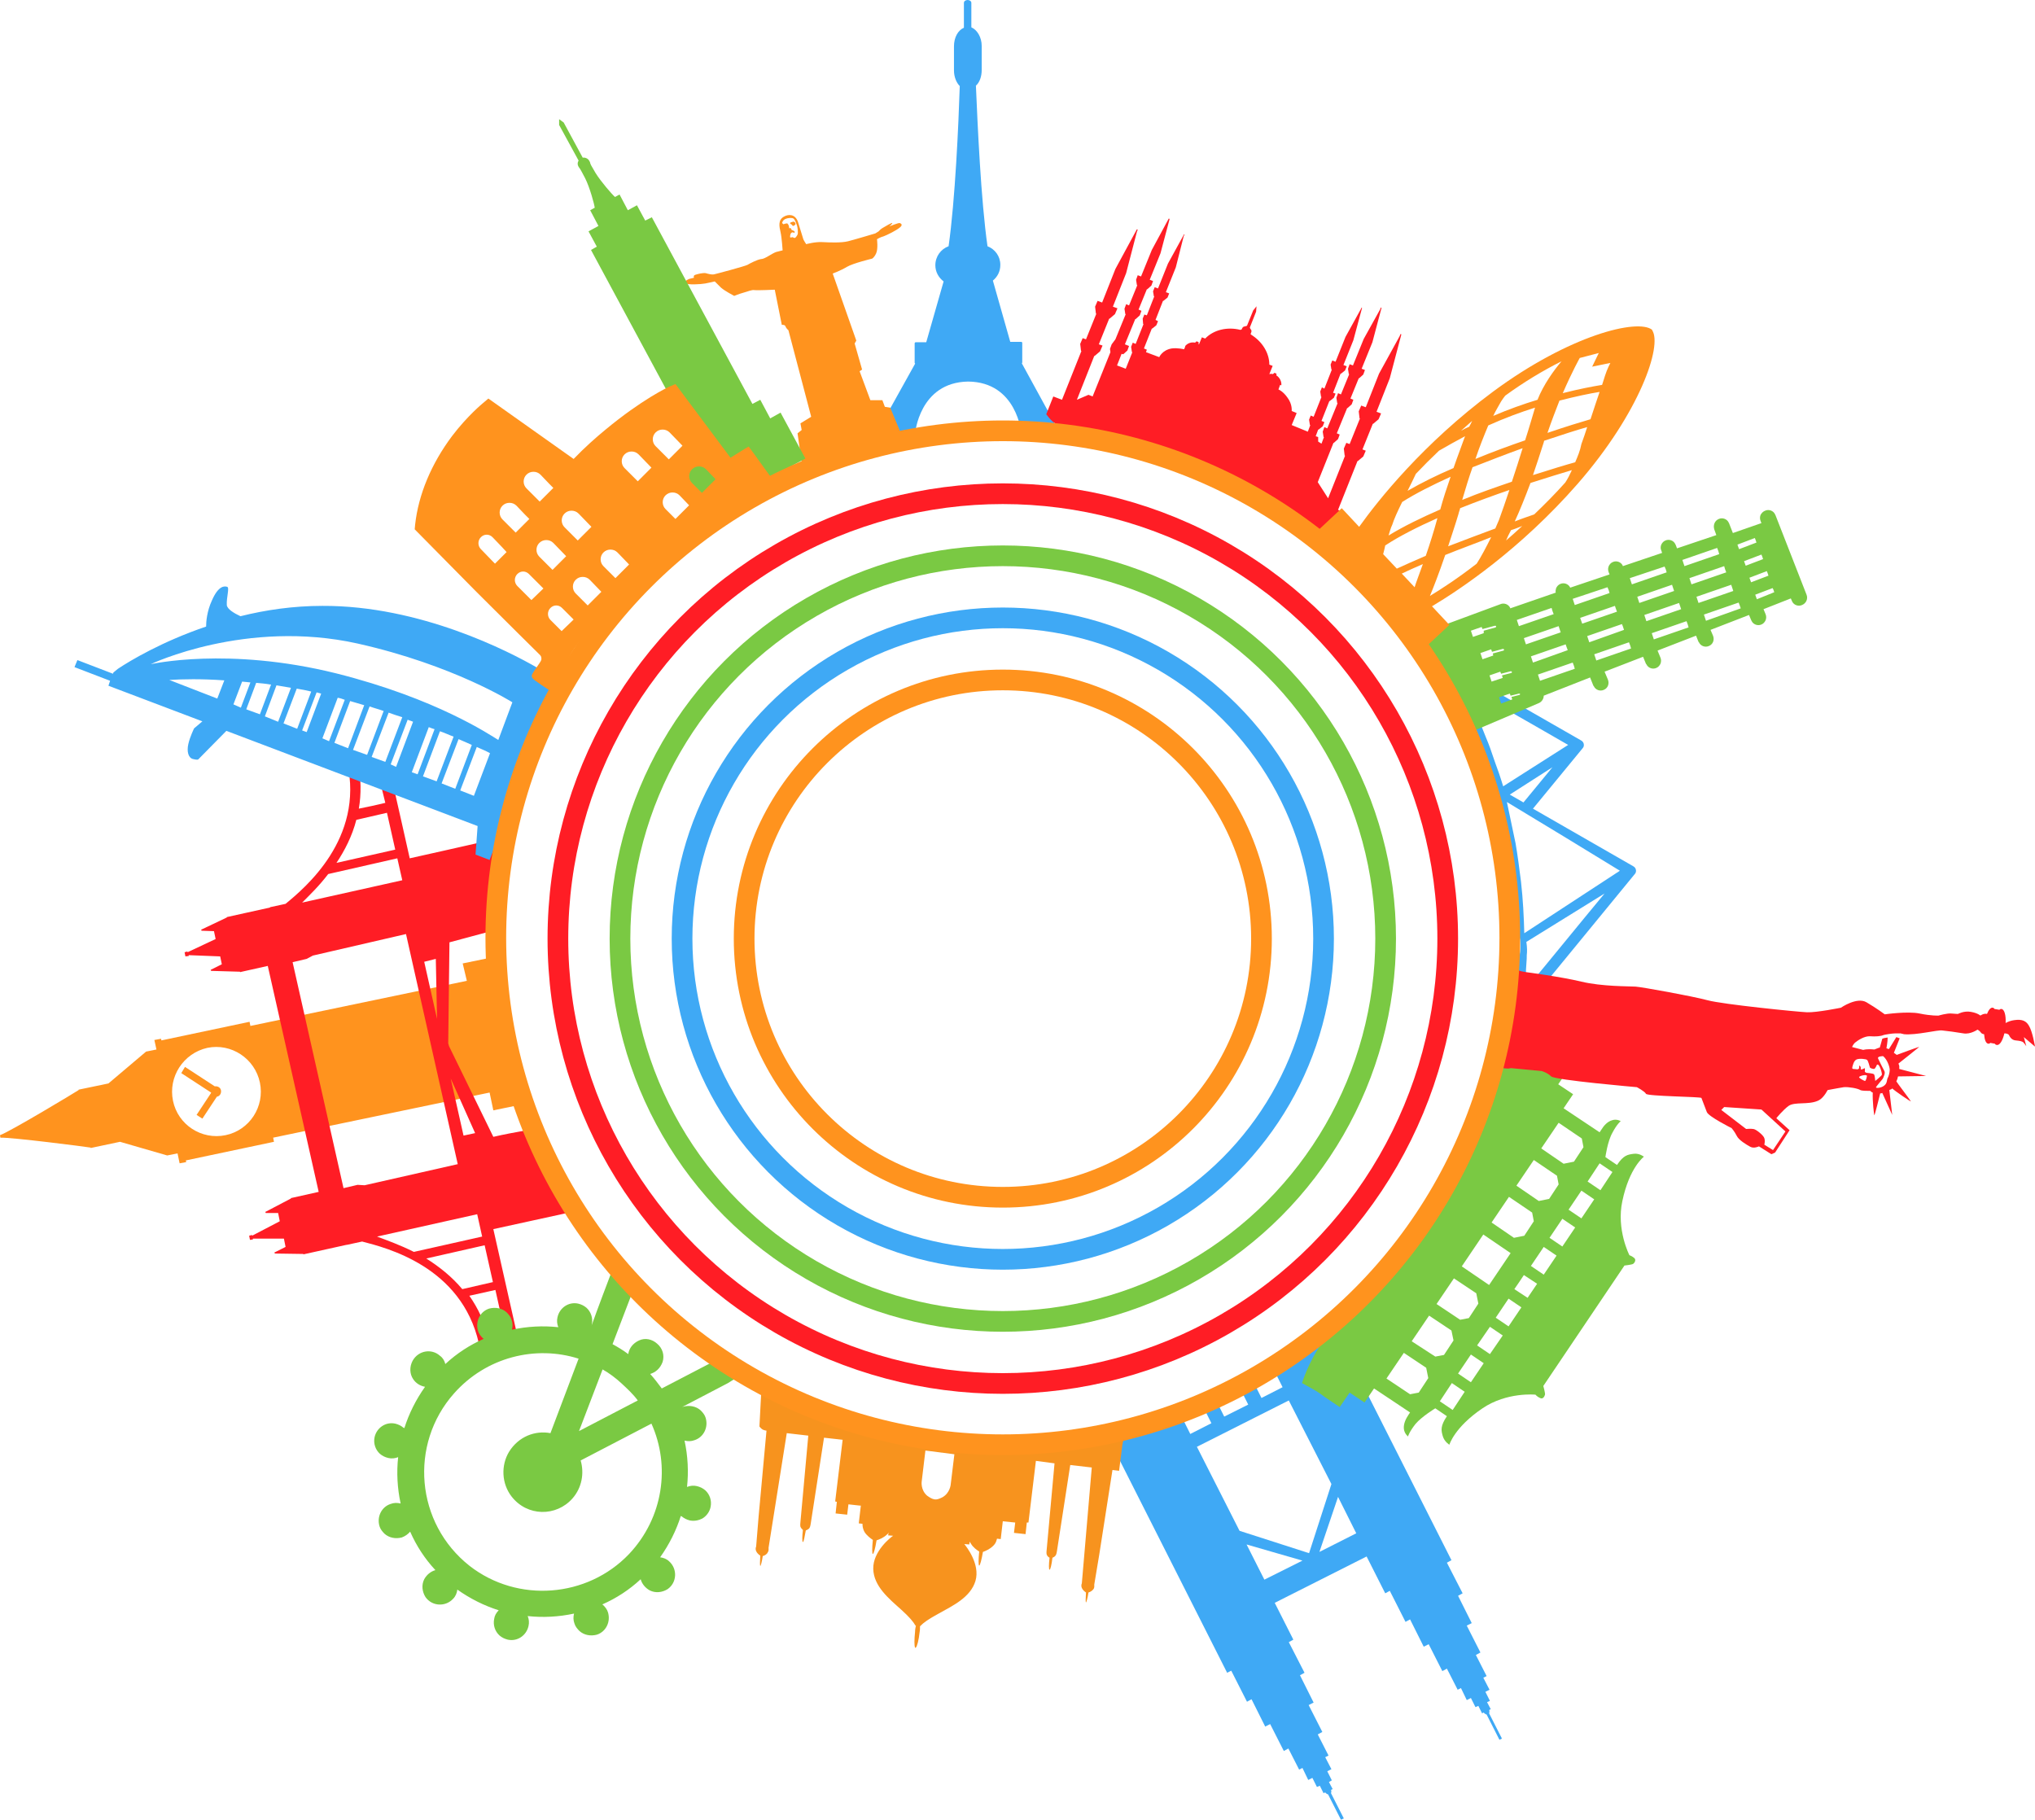 <?xml version="1.0" encoding="utf-8"?>
<!-- Generator: Adobe Illustrator 19.2.0, SVG Export Plug-In . SVG Version: 6.00 Build 0)  -->
<svg version="1.1" id="Layer_1" xmlns="http://www.w3.org/2000/svg" xmlns:xlink="http://www.w3.org/1999/xlink" x="0px" y="0px"
	 viewBox="0 0 491.7 439.7" style="enable-background:new 0 0 491.7 439.7;" xml:space="preserve">
<style type="text/css">
	.st0{fill:#3FA9F5;}
	.st1{fill:#FF931E;}
	.st2{fill:#FF1D25;}
	.st3{fill:#F7931E;}
	.st4{fill:#7AC943;}
	.st5{fill:none;stroke:#FF931E;stroke-width:5;stroke-miterlimit:10;}
	.st6{fill:none;stroke:#FF1D25;stroke-width:5;stroke-miterlimit:10;}
	.st7{fill:none;stroke:#7AC943;stroke-width:5;stroke-miterlimit:10;}
	.st8{fill:none;stroke:#3FA9F5;stroke-width:5;stroke-miterlimit:10;}
</style>
<g id="Layer_2">
	<g>
		<path class="st0" d="M246.9,87.8L246.9,87.8c0.1-0.1,0.1-0.2,0.1-0.3v-4.6c0-0.2-0.1-0.3-0.3-0.3h-2.6l-4.2-14.8
			c1.1-0.9,1.8-2.2,1.8-3.8c0-2.1-1.3-3.8-3.1-4.5c-1.6-11.2-2.4-29.5-2.8-38.8c0.9-0.8,1.4-2.2,1.4-3.8v-5.8c0-2.1-1.1-3.9-2.5-4.5
			V0.7c0-0.4-0.4-0.7-0.9-0.7s-0.9,0.3-0.9,0.7v6c-1.4,0.6-2.4,2.3-2.4,4.5V17c0,1.6,0.6,3,1.4,3.8c-0.3,9.2-1.1,27.5-2.7,38.7
			c-1.9,0.7-3.2,2.5-3.2,4.6c0,1.6,0.8,3,2,3.9l-4.2,14.7h-2.5c-0.2,0-0.3,0.1-0.3,0.3v4.6c0,0.1,0,0.2,0.1,0.2v0.1l-9.4,16.9h9.4
			c0,0,1-12.4,12.8-12.6c11.9,0.1,12.9,12.6,12.9,12.6h9.4L246.9,87.8z"/>
	</g>
	<g>
		<path class="st0" d="M297.5,403.7l3.8,7.5l1.1-0.6l3.3,6.6l1.2-0.6l3.3,6.5l1.1-0.6l2.6,5.1l0.8-0.4l1.4,2.9l1-0.5l1.1,2.2
			l0.7-0.3l0.9,1.8l0.4-0.2c0.1,0.2,0.4,0.4,0.7,0.5l3.1,6.1l0.7-0.3l-3.1-6.1c0.1-0.3,0.1-0.6,0-0.8l0.4-0.2l-0.9-1.7l0.7-0.4
			l-1.1-2.2l1-0.5l-1.5-2.9l0.8-0.4l-2.6-5.1l1.1-0.6l-3.3-6.5l1.2-0.6l-3.3-6.6l1.1-0.6l-3.8-7.4l1.1-0.6l-4.5-8.9l22.2-11.2
			l4.5,8.9l1.1-0.6l3.8,7.5l1.1-0.6l3.3,6.6l1.2-0.6l3.3,6.5l1.1-0.6l2.6,5.1l0.8-0.4l1.4,2.9l1-0.5l1.1,2.2l0.7-0.3l0.9,1.8
			l0.4-0.2c0.1,0.2,0.4,0.4,0.7,0.5l3.1,6.1l0.6-0.3l-3.1-6.1c0.1-0.3,0.1-0.6,0-0.8l0.4-0.2l-0.9-1.7l0.7-0.3l-1.1-2.2l1-0.5
			l-1.5-2.9l0.8-0.4l-2.6-5.1l1.1-0.6l-3.3-6.5l1.2-0.6l-3.3-6.6l1.1-0.6l-3.8-7.4l1.1-0.6l-27.8-55l-54.2,27.2l27.8,55L297.5,403.7
			z M305.5,381.7l-4.3-8.5l13.5,3.9L305.5,381.7z M327.7,370.5l-8.9,4.5l4.5-13.3L327.7,370.5z M321.7,358.6l-5.4,16.7l-16.8-5.4
			l-10.3-20.3l22.2-11.2L321.7,358.6z M307.9,331.2l2,4l-5.1,2.6l-2-4L307.9,331.2z M299.6,335.4l2,4l-5.8,2.9l-2-4L299.6,335.4z
			 M290.7,339.9l2,4l-5.1,2.6l-2-4L290.7,339.9z"/>
	</g>
	<g>
		<path class="st1" d="M43.8,259.3L51,264l0,0c0,0,0,0,0,0.1l-3.5,5.3l1.4,0.9l3.5-5.3c0.7-0.1,1.1-0.8,1-1.5s-0.8-1.1-1.5-1l0,0
			l-7.2-4.7L43.8,259.3z M112.8,237l-52.3,10.9l-0.2-1L39,251.4l-0.1-0.4l-1.6,0.3l0.5,2.3l-2.5,0.5l0,0l-9.1,7.7l0,0l-7.2,1.5v0.1
			c-0.9,0.6-16.5,10-19,10.9l0.1,0.6c2.7-0.1,20.7,2.2,21.8,2.4v0.1l7.1-1.5l0,0l11.4,3.3l0,0l2.5-0.5l0.5,2.4l1.6-0.3l-0.1-0.4
			l21.3-4.5l-0.2-1l52.3-10.9l0.9,4.3l6.3-1.3l-7.4-35.5l-6.3,1.3L112.8,237z M62.8,261.6c1.2,5.8-2.5,11.5-8.3,12.7
			S43,271.8,41.8,266s2.5-11.5,8.3-12.8C55.9,252,61.6,255.8,62.8,261.6z"/>
	</g>
	<g>
		<path class="st2" d="M323.3,123.2l4.7-11.8h0.1l1.3-1.1l0.6-1.4l-0.8-0.3l2.5-6.2h0.1l1.3-1.1l0.6-1.4l-1.1-0.4l3.2-8.1l0,0
			l2.8-10.6l-0.2-0.1l-0.2,0.5l-5,9.1l-3.2,8.1l-1.1-0.4l-0.6,1.4l0.2,1.7h0.1l-2.5,6.2l-0.8-0.3l-0.6,1.4l0.2,1.7h0.1l-4.1,10.3
			l-2.5-3.9l3.8-9.5h0.1l1-0.9l0.4-1.1l-0.7-0.3l2.5-6.1h0.1l1-0.9l0.4-1.1l-0.7-0.3l2-4.9h0.1l1-0.9l0.4-1.1l-0.8-0.3l2.6-6.4l0,0
			l2.2-8.3l-0.2-0.1l-0.1,0.4l-4,7.2l0,0l-2.6,6.4l-0.8-0.3l-0.4,1.1l0.2,1.3h0.1l-2,4.9l-0.7-0.3l-0.4,1.1l0.2,1.3h0.1l-2.5,6.1
			l-0.7-0.3l-0.4,1.1l0.2,1.3h0.1l-0.6,1.6l-0.8-0.5v-1.1l-0.6-0.2l0.6-1.6h0.1l1-0.8l0.4-1l-0.7-0.3l1.9-4.8h0.1l1-0.8l0.4-1
			l-0.6-0.2l1.8-4.6h0.1l1-0.8l0.4-1l-0.8-0.3l2.4-6l0,0l2.1-7.8l-0.1-0.1l-0.2,0.4l-3.7,6.7l0,0l-2.4,6l-0.8-0.3l-0.4,1l0.2,1.2
			h0.1l-1.8,4.6l-0.6-0.3l-0.4,1l0.2,1.3h0.1l-1.9,4.8l-0.7-0.3l-0.4,1l0.2,1.3h0.1l-0.6,1.6l-3.9-1.6l1.2-2.9l-1.2-0.5
			c0,0,0.2-1.6-1-3.2c-1.1-1.6-2.2-2-2.2-2l0.4-1.1l0.3,0.1c0.1-0.9-0.4-1.9-1.2-2.4v-0.1l0,0c0-0.1,0.1-0.2,0-0.3s-0.3-0.2-0.5-0.2
			c-0.1,0-0.1,0.2-0.2,0.2h-0.1v0.1c-0.3-0.1-0.6-0.1-0.9,0l0.8-2l-0.8-0.3c0-2.8-1.7-5.6-4.5-7.3v-0.2c0.1-0.2,0.3-0.6,0.1-0.9
			c-0.2-0.3-0.3-0.4-0.3-0.6l1.5-3.8l0.1-1.3l-0.8,1l-1.5,3.7c-0.2,0.1-0.3,0.1-0.7,0.2c-0.4,0.1-0.5,0.5-0.6,0.7l-0.3,0.1
			c-3.2-0.8-6.5,0-8.5,2.1l-0.8-0.3l-0.7,1.7c0,0-0.1,0-0.1-0.1V83l0,0c0-0.1,0.1-0.2,0-0.3s-0.3-0.2-0.5-0.2
			c-0.1,0-0.2,0.2-0.2,0.2h-0.1v0.1c-0.9-0.2-1.9,0.1-2.5,0.9h0.1l-0.3,0.7c0,0-1.6-0.4-3-0.2c-2.3,0.4-3,2.1-3,2.1l-3.2-1.2
			l0.2-0.6l-0.7-0.3l1.9-4.8h0.1l1-0.8l0.4-1l-0.6-0.3l1.8-4.6h0.1l1-0.8l0.4-1l-0.8-0.3l2.4-6l0,0l1.9-7.5l0.2-0.4l-0.1-0.1
			l-3.9,7.1l0,0l-2.4,6l-0.8-0.3l-0.4,1l0.2,1.2h0.1l-1.8,4.6l-0.6-0.2l-0.4,1l0.1,1.3h0.1l-1.9,4.8l-0.7-0.3l-0.4,1l0.2,1.3h0.1
			l-1.6,4l-2.1-0.8l1.1-2.8l0.4,0.1l1-0.9l0.4-1.1l-1-0.4l2.5-6.1h0.1l1-0.9l0.4-1.1l-0.7-0.3l2-4.9h0.1l1-0.9l0.4-1.1l-0.8-0.3
			l2.6-6.4l0,0l2.1-7.9l0.1-0.4l-0.2-0.1l-4.1,7.6l0,0l-2.6,6.4l-0.8-0.3l-0.4,1.1l0.2,1.3h0.1l-2,4.9l-0.7-0.3l-0.4,1.1l0.2,1.3
			h0.1l-2.5,6.1l-0.9,1.2l-0.4,1.1l0.1,0.8L264,95.8l-1-0.4l-2.8,1.2l4.2-10.6h0.1l1.3-1.1l0.6-1.4l-0.9-0.3L268,77h0.1l1.3-1.1
			l0.6-1.4l-1.1-0.4l3.2-8.1l0,0l2.6-10l0.2-0.5l-0.2-0.1l-5.2,9.6l0,0l-3.2,8.1l-1.1-0.4l-0.6,1.4l0.2,1.7h0.1l-2.5,6.2l-0.8-0.3
			l-0.6,1.4l0.2,1.7h0.1l-4.7,11.8l-2.1-0.8l-1.7,4.3c0.3,0.4,0.8,1.1,1.6,1.8c2.6,2.1,5.9,2,6.7,2c6.8,0,23.1,6.1,28.1,8.1
			c4.9,2,19.8,8.1,24.9,13.3c0.6,0.6,3.1,3.2,6.4,3.3c1.1,0,2.1-0.3,2.6-0.5c0.6-1.4,1.1-2.9,1.7-4.3L323.3,123.2z"/>
	</g>
	<g>
		<g>
			<path class="st0" d="M371.8,239.5l23.2-28.3l0,0c0.2-0.2,0.3-0.5,0.3-0.8c0-0.5-0.3-0.9-0.7-1.1l-24.2-13.9l12-14.6l0,0
				c0.2-0.2,0.3-0.5,0.3-0.8c0-0.5-0.3-0.9-0.7-1.1l-23.9-13.7c-0.6-0.1-1,0-1.4,0.1c-2,0.5-3.4,2.7-3.9,5.6c1.2,2.5,2.4,5.1,3.6,8
				c2,4.8,3.4,9.4,4.5,13.6c0.6,3,1.1,6,1.7,9.1l4.7,25.5c0.2,2.2-0.1,3.9-0.4,5.1c-0.4,1.8-0.9,2.5-0.7,3.7
				c0.3,1.6,1.9,2.7,3.3,3.3c0.1,0.5,0.5,0.9,1,1C370.9,240.1,371.4,239.9,371.8,239.5z M368.1,193.9l-3.3-1.9l10.3-6.6L368.1,193.9
				z M354.2,167.6c4.2,1,5.7,1.5,6.3,1.9c0,0,0.2,0.1,1.1,0.6c0,0,1.1,0.7,1.2,0.7c0.1,0,15.1,8.6,16.1,9.2
				c-5.2,3.3-10.5,6.7-15.7,10c-0.7-2.3-1.4-4.3-2-5.9c-0.9-2.7-1.4-4.1-2.2-6c-0.4-1-1.2-3.1-2.4-5.7
				C355.7,170.5,354.9,168.9,354.2,167.6z M366.2,203.8c-0.7-3.3-1.4-6.6-2.1-10c9.1,5.5,18.2,11,27.3,16.6
				c-7.7,5-15.4,10.1-23.1,15.1c-0.1-3.9-0.3-8.1-0.8-12.5C367.1,209.8,366.7,206.7,366.2,203.8z M368.8,227.6
				c6.3-3.9,12.6-7.8,18.9-11.7c-6.4,7.7-12.7,15.5-19.1,23.2c0.1-1.5,0.1-2.6,0.1-3.5c0-1,0-1.5,0.1-2.6c0.1-1.3,0.1-1.5,0.1-2.2
				C369,230,369,228.9,368.8,227.6z"/>
		</g>
	</g>
	<g>
		<path class="st3" d="M185.2,345.7l-1.9,20.7l-0.6,7.3c-0.1,0.2-0.2,0.7,0,1.1c0.2,0.5,0.7,0.9,1,1.1c-0.1,1.4-0.1,2.4,0,2.5
			c0.1,0,0.4-1,0.6-2.4c0.4-0.1,1-0.4,1.2-0.9c0.3-0.4,0.2-0.9,0.2-1.1l4.4-27.7l5.2,0.6l-1.9,20.9c0,0-0.1,0.8,0,1.1
			s0.4,0.6,0.6,0.8c-0.2,1.6-0.2,2.9,0,2.9s0.4-1.2,0.7-2.8c0.3-0.1,0.7-0.3,0.9-0.6c0.2-0.3,0.3-1.1,0.3-1.1l3.2-20.7l4.5,0.5
			l-1.8,14.9l0.4,0.1l-0.3,2.8l2.8,0.3l0.3-2.5l2.7,0.3h0.3l-0.5,4.3l0.9,0.1c0,0.4,0,1.1,0.5,2c0.5,0.8,1.4,1.5,2,1.9
			c-0.2,1.9-0.2,3.4,0,3.4s0.6-1.4,0.9-3.3c0.6-0.2,1.7-0.6,2.5-1.4c0.2-0.1,0.3-0.3,0.4-0.5l-0.1,0.7l1.2,0.1
			c-0.5,0.3-4.9,3.7-4.8,8c0.1,4.2,3.8,7.2,6.7,9.8c2,1.8,3,3,3.5,3.9h0.1c-0.1,0.5-0.2,1-0.2,1.5c-0.2,1.9-0.2,3.4,0,3.8l0,0
			l0.1,0.1l0,0l0,0l0.1-0.1l0,0c0.3-0.3,0.7-1.8,0.9-3.7c0.1-0.5,0.1-1,0.1-1.5h0.1c0.7-0.8,2-1.7,4.4-3c3.4-1.9,7.7-3.9,8.9-7.9
			c1.2-4.1-2.3-8.4-2.7-8.9l1.2,0.1l0.1-0.7c0.1,0.2,0.2,0.4,0.3,0.5c0.5,0.9,1.5,1.6,2,1.9c-0.2,1.9-0.2,3.4,0,3.4s0.6-1.5,0.9-3.3
			c0.6-0.2,1.7-0.7,2.4-1.4c0.8-0.7,0.9-1.5,1-1.8l0.9,0.1l0.5-4.3l3,0.3l-0.3,2.5l2.8,0.3l0.3-2.8h0.4l1.8-14.9l4.5,0.6l-1.9,20.9
			c0,0-0.1,0.8,0,1.1c0.1,0.4,0.5,0.7,0.7,0.8c-0.2,1.6-0.2,2.9,0,2.9s0.5-1.2,0.7-2.9c0.3-0.1,0.6-0.3,0.8-0.6s0.3-1.1,0.3-1.1
			l3.2-20.7l5.2,0.6l-2.4,28c-0.1,0.2-0.2,0.7,0,1.1c0.2,0.5,0.7,0.9,1,1.1c-0.1,1.4-0.1,2.4,0,2.4s0.4-1,0.6-2.4
			c0.4-0.1,0.9-0.4,1.2-0.8c0.3-0.4,0.2-0.9,0.2-1.1l1.2-7.2l3.2-20.5l1.6,0.2l0.8-6.3c0.3-1.2,0.6-3-0.3-3.9
			c-1.5-1.6-5.6,0.2-6.8,0.6c-13.4,5.3-42,0-53.7-3.2c-6.1-1.7-9.1-2.5-11.5-3.5c-7.1-3-11.7-6.6-13.9-4.9c-0.9,0.7-1.1,1.9-1.1,2.8
			c-0.1,2.6-0.3,5.1-0.4,7.7C184.2,345.6,184.7,345.6,185.2,345.7z M223.6,350.5l7,0.9l-0.9,7.4c0,0-0.2,2-2,3
			c-0.8,0.4-1.4,0.6-1.9,0.5c-0.6-0.1-1.1-0.4-1.8-0.9c-1.6-1.4-1.3-3.4-1.3-3.4L223.6,350.5z"/>
	</g>
	<g>
		<g>
			<path class="st4" d="M433,145.3c0.4,0.9,1.5,1.3,2.4,0.9c1-0.4,1.5-1.5,1.1-2.5l-7.5-19.2l-0.1-0.2c-0.4-0.9-1.5-1.3-2.4-0.9
				c-0.5,0.2-0.8,0.5-1.1,1c-0.2,0.5-0.2,1,0,1.5l0.2,0.5l-6.9,2.4l-0.9-2.3l-0.1-0.2c-0.4-0.9-1.5-1.3-2.4-0.9
				c-1,0.4-1.4,1.5-1.1,2.5l0.5,1.4l-9.5,3.2l-0.3-0.8l-0.1-0.2c-0.4-0.9-1.5-1.3-2.4-0.9c-0.5,0.2-0.8,0.6-1,1
				c-0.2,0.5-0.2,1,0,1.4l0.2,0.6l-9.5,3.2v-0.1c-0.4-0.9-1.5-1.3-2.4-0.9c-0.5,0.2-0.8,0.6-1,1c-0.2,0.5-0.2,1,0,1.5l0.2,0.5
				l-9.5,3.2c-0.4-0.9-1.5-1.3-2.4-0.9c-0.5,0.2-0.8,0.6-1,1c-0.1,0.4-0.2,0.7-0.1,1.1l-11,3.8v-0.1c-0.4-0.9-1.5-1.3-2.4-0.9
				l-17.3,6.4c-0.5,0.2-0.9,0.5-1.1,1c-0.2,0.5-0.2,1,0.1,1.5l10.3,20.4c0.5,0.9,1.6,1.3,2.5,0.9l14.8-6.3c0.7-0.3,1.2-1,1.2-1.8
				l11.2-4.4l0.8,2l0.1,0.1c0.4,0.9,1.5,1.3,2.4,0.9c1-0.4,1.4-1.5,1-2.5l-0.8-1.9l9.3-3.6l0.7,1.7l0.1,0.1c0.4,0.9,1.5,1.3,2.4,0.9
				c0.5-0.2,0.8-0.6,1-1c0.2-0.5,0.2-1,0-1.5l-0.7-1.7l9.3-3.6l0.6,1.5l0.1,0.1c0.4,0.9,1.5,1.3,2.4,0.9c1-0.4,1.4-1.5,1-2.5
				l-0.6-1.4l9.3-3.6l0.5,1.2l0.1,0.2c0.4,0.9,1.5,1.3,2.4,0.9c0.5-0.2,0.8-0.6,1-1c0.2-0.5,0.2-1,0-1.5l-0.5-1.2l6.6-2.6L433,145.3
				z M426.9,138l0.2,0.5l0,0l0.2,0.6l-4.2,1.6l-0.4-1.1L426.9,138z M418.3,141.3l0.2,0.6l0,0l0.3,0.9l-8.4,2.9l-0.5-1.5L418.3,141.3
				z M405.9,146.3L405.9,146.3l0.3,0.9l-8.4,2.9l-0.5-1.5l8.4-2.9L405.9,146.3z M425.6,134l0.2,0.5l0,0l0.2,0.6l-4.2,1.6l-0.4-1.1
				L425.6,134z M416.6,136.8l0.2,0.7l0,0l0.3,0.8l-8.4,2.9l-0.5-1.5L416.6,136.8z M404.5,142.8l-8.4,2.9l-0.5-1.5l8.4-2.9l0.2,0.6
				l0,0L404.5,142.8z M424,130l0.2,0.5l0,0l0.2,0.6l-4.2,1.6l-0.4-1.1L424,130z M414.9,132.4l0.3,0.8l0,0l0.2,0.7l-8.4,2.9l-0.5-1.5
				L414.9,132.4z M402.2,136.9l0.3,0.7l0,0l0.2,0.7l-8.4,2.9l-0.5-1.5L402.2,136.9z M388.4,141.9l0.3,0.7l0,0l0.2,0.7l-8.4,2.9
				l-0.5-1.5L388.4,141.9z M358.5,153l-2.6,0.9l-0.5-1.5l2.6-0.9l0.2,0.5l3-0.8c0.1,0,0.2,0,0.3,0.1c0,0.1,0,0.2-0.1,0.3l-2.9,0.8
				V153z M367,151.3l-0.5-1.5l8.4-2.9l0.2,0.7l0,0l0.3,0.8L367,151.3z M360.8,158.4l-2.6,0.9l-0.5-1.5l2.6-0.9l0.2,0.6l2.6-0.7
				c0.1,0,0.2,0,0.3,0.1c0,0.1,0,0.1,0,0.2l-0.1,0.1l-2.6,0.7L360.8,158.4z M368.7,155.7l-0.5-1.5l8.4-2.9l0.2,0.6l0,0l0.3,0.9
				L368.7,155.7z M381.8,149.3l8.4-2.9l0.2,0.6l0,0l0.3,0.8l-8.4,2.9L381.8,149.3z M360.4,164.7l-0.5-1.5l2.6-0.9l0.2,0.5l2.3-0.6
				c0.1,0,0.2,0,0.3,0.1c0,0.1,0,0.1,0,0.2l-0.1,0.1l-2.3,0.6l0.2,0.6L360.4,164.7z M370.4,160.1l-0.5-1.5l8.4-2.9l0.2,0.6l0,0
				l0.3,0.8L370.4,160.1z M384,155.2l-0.5-1.5l8.4-2.9l0.2,0.5l0,0l0.3,0.9L384,155.2z M362.7,170l-0.5-1.5l2.6-0.9l0.2,0.5l2-0.5
				c0.1,0,0.2,0,0.3,0.1c0,0.1-0.1,0.2-0.1,0.2l-2,0.5l0.2,0.6L362.7,170z M372.1,164.5l-0.5-1.5l8.4-2.9l0.3,0.8l0,0l0.2,0.7
				L372.1,164.5z M385.7,159.6l-0.5-1.5l8.4-2.9l0.3,0.8l0,0l0.2,0.7L385.7,159.6z M399.6,154.5l-0.5-1.5l8.4-2.9l0.3,0.8l0,0
				l0.2,0.7L399.6,154.5z M412.2,150l-0.5-1.5l8.4-2.9l0.3,0.8l0,0l0.2,0.6L412.2,150z M424.5,144.8l-0.4-1.1l4.2-1.6l0.2,0.4l0,0
				l0.2,0.6L424.5,144.8z"/>
		</g>
	</g>
	<g>
		<path class="st1" d="M191.2,54.2c0.2,0.1,0.3,0.4,0.4,0.4s0.4-0.1,0.5-0.3c0.1-0.1,0.2-0.2,0.1-0.3c0-0.2-0.2-0.3-0.3-0.4
			c-0.1-0.1-0.5,0-0.7,0.1c-0.2,0-0.3,0.2-0.3,0.2C190.9,53.9,190.9,54.1,191.2,54.2z M217.4,53.9c-0.3-0.1-2.5,0.8-2.5,0.8
			s0.7-0.6,0.7-0.8s-1.7,0.8-2.2,1.1c-0.6,0.3-1.1,0.9-1.1,0.9l-0.8,0.5c0,0-5,1.5-6.6,1.9s-4.4,0.3-6.2,0.2
			c-1.8-0.1-3.9,0.5-3.9,0.5s-0.6-0.9-0.7-1.2c-0.1-0.4-0.7-2.2-1.3-4.2c-0.7-2-2.4-1.8-3.3-1.3c-1.6,0.8-1.2,2.5-0.9,3.8
			c0.3,1.3,0.5,4.4,0.5,4.4s-0.5,0.1-1.6,0.4c-1.1,0.4-2.7,1.7-3.6,1.7c-0.9,0.1-2.8,1.1-3.3,1.4c-0.5,0.3-7.6,2.2-8.1,2.3
			s-1.3-0.1-2-0.3c-0.7-0.1-1.9,0.2-2.5,0.4s-0.3,0.7-0.3,0.7s-0.7,0.2-1.2,0.3c-0.4,0.2-1.2,0.5-0.8,1c0.3,0.5,3.6,0.3,4.7,0.1
			s2.3-0.5,2.3-0.5s0.7,0.7,1.5,1.5c0.9,0.8,3.2,2,3.2,2s1.2-0.5,2.3-0.8c1.1-0.3,1.9-0.7,2.6-0.6c0.8,0.1,4.9-0.1,4.9-0.1l1.7,8.5
			c0,0,0.8-0.1,0.9,0.4c0.2,0.5,0.7,0.9,0.7,0.9l5.5,20.9l-2.6,1.6l0.3,1.6l-1,0.8l1,7l24.1-6.7l-2.7-6.5l-1.3-0.2l-0.6-1.6h-2.9
			l-2.6-7l0.6-0.4l-1.8-6.3l0.4-0.7l-5.7-16.2c0,0,1.9-0.7,3.4-1.6c1.5-0.9,6.1-2,6.1-2s0.5-0.2,1-1.3s0.2-3.4,0.2-3.4
			s0.8-0.5,1.6-0.7c0.8-0.3,3.1-1.4,4-2.2C218.2,54.3,217.7,54,217.4,53.9z M189,53.8c0,0,0.1-0.6,0.8-0.9c0.7-0.3,1.6-0.3,1.9-0.1
			c0.4,0.2,0.8,1.5,0.9,1.8s0.3,1.7,0.1,2.1c-0.2,0.4-0.5,0.8-0.7,0.8s-0.4-0.2-0.6-0.2c-0.2,0.1-0.5,0.2-0.5-0.1s0.1-0.9,0.4-1
			c0.2-0.1,0.3-0.1,0.4,0s0.3,0,0.3,0s0.1-0.3-0.2-0.4c-0.3-0.2-0.5-0.2-0.5-0.2s-0.2-0.5-0.3-0.5c-0.2,0-0.3,0.1-0.3,0.1
			s-0.1-0.9-0.3-1c-0.1-0.1-0.1-0.3-0.4-0.2c-0.2,0-0.5,0.1-0.7,0.2C189.2,54,188.9,54,189,53.8z"/>
	</g>
	<g>
		<path class="st4" d="M320,337.5l3.7,2.5l2.4-3.5l3.6,2.4l2.3-3.4l8.7,5.8l-0.4,0.6c-0.6,0.9-1.2,2.1-1.1,3.3c0.1,1.2,1,1.9,1,1.9
			s0.3-1.1,1.8-3c1.5-1.8,4.8-3.8,4.8-3.8l2.8,1.9c-1.6,2.4-1.4,3.4-1,4.8s1.6,2.1,1.6,2.1s1.2-4.2,8-8.8c5.9-4,12.8-3.3,12.8-3.3
			s0.4,0.5,1.1,0.8c0.7,0.4,1.1-0.4,1.2-0.8c0.1-0.3-0.4-2.1-0.4-2.1l19.6-29.1c0,0,1.8-0.2,2.1-0.4c0.3-0.2,0.8-0.9,0.3-1.4
			c-0.6-0.5-1.2-0.7-1.2-0.7s-3.2-6.2-1.7-13.1c1.7-8.1,5.2-10.7,5.2-10.7s-1.1-0.9-2.5-0.7c-1.4,0.2-2.4,0.3-4,2.7l-2.8-1.9
			c0,0,0.5-3.8,1.7-5.9c1.1-2.1,2-2.8,2-2.8s-1-0.6-2.1-0.2c-1.1,0.3-2,1.3-2.6,2.3l-0.4,0.6l-8.7-5.8l2.3-3.4l-3.6-2.4l2.4-3.5
			l-3.7-2.5l3-4.4c-2.4-0.4-4.8-0.8-7.2-1.2c-1.4,0.4-3.6,1.2-5.6,2.9c-5.4,4.3-6.5,11.1-7.1,13.8c-2.7,12.9-11.4,23.6-20.2,34.4
			c-14.2,17.4-16.4,20-16.4,20c-0.8,1-3.2,3.8-5.3,8.2c-0.9,1.9-1.5,3.5-1.8,4.5c0.9,0.5,1.8,1,2.7,1.5
			C318.2,336.2,319.1,336.8,320,337.5z M371.4,310.2l-2.3,3.4l-3.2-2.1l1.1-1.6l0,0l1.2-1.8L371.4,310.2z M372.4,277.5l4.2-6.2
			l5.6,3.8l0.4,2.1l-2.3,3.5l-2.5,0.5L372.4,277.5z M383.6,285.5l2.9-4.4l3.1,2.1l-2.9,4.4L383.6,285.5z M385.2,289.8l-3.1,4.6
			l-3.1-2.1l3.1-4.6L385.2,289.8z M366.4,286.5l4.2-6.2l5.6,3.8l0.4,2.1l-2.3,3.5l-2.5,0.5L366.4,286.5L366.4,286.5z M380.6,296.6
			l-3.1,4.6l-3.1-2.1l3.1-4.6L380.6,296.6z M360.4,295.4l4.2-6.2l5.6,3.8l0.4,2.1l-2.3,3.5l-2.5,0.5L360.4,295.4L360.4,295.4z
			 M369.9,305.9l3.1-4.6l3.1,2.1L373,308L369.9,305.9z M353.2,306l5.2-7.7l6.6,4.5l-5.2,7.7L353.2,306L353.2,306z M367.6,315.9
			l-3.1,4.6l-3.1-2.1l3.1-4.6L367.6,315.9z M347.1,315.1l4.2-6.2l5.4,3.6l0.5,2.5l-2.3,3.5l-2.1,0.4L347.1,315.1L347.1,315.1z
			 M356.9,325.1l3.1-4.5l3.1,2.1l-3.1,4.5L356.9,325.1z M341.1,324.1l4.2-6.2l5.4,3.6l0.5,2.4l-2.3,3.5l-2.1,0.4L341.1,324.1
			L341.1,324.1z M352.3,331.9l3.1-4.6l3.1,2.1l-3.1,4.6L352.3,331.9z M353.9,336.3l-2.9,4.4l-3.1-2.1l2.9-4.4L353.9,336.3z
			 M335,333.1l4.2-6.2l5.4,3.6l0.5,2.5l-2.3,3.5l-2.1,0.4L335,333.1L335,333.1L335,333.1z"/>
	</g>
	<g>
		<path class="st2" d="M86.4,183.7l-2.5,0.6c4.1,18.4-10.3,30.3-14.9,34.1l-3.7,0.8l-0.1,0.1l-10.4,2.3v0.1l-6.1,2.9h-0.1l0.1,0.3
			h0.1l2.9,0.1l0.4,1.9l-6.8,3.2v-0.2l-0.7,0.2l0.2,1l0.8-0.1v-0.2l7.6,0.3l0.4,1.9l-2.6,1.3h-0.1l0.1,0.3h0.1l6.9,0.2v0.1l6.7-1.5
			L77,288l-6.7,1.5v0.1l-6.1,3.2h-0.1l0.1,0.3h0.1h2.9l0.4,2l-6.7,3.5v-0.2l-0.7,0.2l0.2,1l0.7-0.1v-0.2h7.5l0.4,2l-2.6,1.3h-0.1
			l0.1,0.3h0.1l6.8,0.1v0.1l10.4-2.3h0.1l3.7-0.8c5.8,1.5,24,6,28.2,24.6l2.1-0.5l0.4-0.2c-1-4.3-2.7-7.8-4.8-10.8l6.3-1.4l2.5,11.2
			l2.7-0.6l-5.7-25.3c6.1-1.3,12.2-2.7,18.3-4c-0.9-1.5-1.8-3.2-2.7-5c-2.7-5.6-6.6-15.1-7.5-14.9c-2.8,0.5-5.5,1-8.1,1.6
			c-3.6-7.3-7.1-14.6-10.7-21.9l-0.2-0.7l0.3-24.4c3.6-1,7.2-1.9,10.8-2.9c-0.4-5.9-0.2-10.6,0-13.8c0.2-2.8,0.6-6.3-1.1-7.3
			c-0.8-0.4-1.7-0.3-2.4-0.1c-5.6,1.3-11.2,2.5-16.9,3.8c0-0.1-3.9-17.3-3.9-17.3l-0.2-1.1c-0.2-0.9-0.3-1.4-0.3-1.4
			c-0.3-1.6-0.2-2-0.5-2.4c-0.2-0.2-0.5-0.4-1.1-0.6c-0.4,0-0.7,0.1-1.1,0.1c-0.8,0.2-1,0.5-1,0.6c0,0.2,0.2,0.2,0.4,0.6
			c0.2,0.3,0.1,0.5,0.2,1.1c0,0,0.1,0.4,0.2,1c0.2,0.7,0.3,1.3,0.3,1.5c0.2,0.8,0.6,2.4,1.1,4.5c-2.1,0.5-4.3,1-6.4,1.4
			C87.3,192,87.3,188,86.4,183.7z M111.7,311.5c-2.6-3.1-5.7-5.5-8.7-7.4l14.1-3.2l2,8.9L111.7,311.5z M115.3,293.4l1.2,5.4
			l-16.5,3.7c-3.4-1.7-6.5-2.8-8.9-3.7L115.3,293.4z M114.8,273.8l-2.8,0.6l-3.1-13.8L114.8,273.8z M105.3,231.7l0.3,14.5l-3.1-13.8
			L105.3,231.7z M98.1,225.7l12.5,55.6l-22.5,5.1l-1.7-0.1l-3.4,0.8l-12.3-54.6l3.4-0.8l1.5-0.8L98.1,225.7L98.1,225.7z M97.2,212.7
			L73,218.1c1.7-1.7,4.1-4,6.3-6.9l16.7-3.8L97.2,212.7L97.2,212.7z M93.5,196.4l2,8.9l-14.2,3.2c2-3,3.8-6.5,4.8-10.4L93.5,196.4z"
			/>
	</g>
	<g>
		<path class="st0" d="M47.9,183.5l6.8-6.9l60.7,23l-0.5,6.9l3.4,1.3l19.8-52.2l-3.6-1.4l-4.6,7.2c-6.9-4-28.4-15.1-52-15
			c-7.1,0-13.8,1-19.8,2.5c-1.5-0.7-3.2-1.7-3.3-2.7c-0.1-1.9,0.7-4.2,0.1-4.4c-0.6-0.2-2.1-0.4-3.7,3.3c-1.2,2.6-1.4,5.1-1.4,6.3
			c-10.6,3.6-18.3,8.2-21.3,10.2l-1.1,0.9l-0.1,0.3l-8.6-3.3l-0.7,1.7l8.6,3.3l-0.4,1.2l22.7,8.6l-2,1.7c0,0-1,2-1.4,3.8
			s0,3.3,1.1,3.6S47.9,183.5,47.9,183.5z M86.4,155.5c23.2,5.2,37.4,14.2,37.4,14.2l-3.4,9.1c-2-1.2-14.9-10-39.2-16.1
			c-26.2-6.5-44.8-2.2-44.8-2.2S59.4,149.5,86.4,155.5z M40.9,164.3c3.2-0.2,7.7-0.3,13.3,0.1l-1.7,4.4L40.9,164.3z M56.4,170.2
			l2.1-5.5c0.7,0.1,1.4,0.1,2,0.2l-2.3,6.1L56.4,170.2z M59.5,171.4l2.4-6.4c1.1,0.1,2.3,0.2,3.4,0.4c0,0,0.1,0,0.2,0l-2.7,7.2
			L59.5,171.4z M64,173.1l2.8-7.5c1.2,0.2,2.4,0.4,3.5,0.6l-3.1,8.2L64,173.1z M68.5,174.8l3.2-8.4c1.2,0.2,2.3,0.4,3.5,0.7l-3.4,9
			L68.5,174.8z M73,176.5l3.5-9.2c0.4,0.1,0.7,0.2,1.1,0.3l-3.5,9.3L73,176.5z M77.9,178.4l3.7-9.8c0.6,0.1,1.2,0.3,1.7,0.5l-3.8,10
			L77.9,178.4z M80.8,179.5l3.8-10.1c1.1,0.3,2.3,0.7,3.4,1l-3.9,10.4L80.8,179.5z M85.3,181.2l4-10.5c1.1,0.4,2.3,0.7,3.4,1.1
			l-4,10.6L85.3,181.2z M89.8,182.9l4.1-10.7c1.1,0.4,2.3,0.8,3.3,1.1l-4.1,10.8L89.8,182.9z M94.4,184.7l4.1-10.8
			c0.4,0.2,0.9,0.3,1.3,0.5l-4.1,10.9L94.4,184.7z M99.5,186.6l4.1-10.9c0.5,0.2,1,0.4,1.4,0.5l-4.1,10.9L99.5,186.6z M102.2,187.6
			l4.1-10.9c1.2,0.4,2.2,0.9,3.3,1.3l-4.1,10.8L102.2,187.6z M106.7,189.3l4.1-10.7c1.2,0.5,2.3,1,3.2,1.4l-4,10.6L106.7,189.3z
			 M111.2,191l4-10.5c1.4,0.6,2.5,1.1,3.2,1.5l-3.9,10.3L111.2,191z"/>
	</g>
	<g>
		<g>
			<path class="st4" d="M99.8,333.2c0.7,1.1,1.8,1.7,2.9,1.9c-2.2,3.1-3.9,6.5-5,10c-0.1-0.1-0.1-0.1-0.2-0.1c-0.6-0.5-1.2-0.8-2-1
				c-2.3-0.5-4.5,1-5,3.3c-0.3,1.5,0.2,3,1.3,4c0.6,0.5,1.2,0.8,2,1s1.7,0.1,2.4-0.2c-0.4,3.7-0.2,7.5,0.6,11.2
				c-0.8-0.2-1.6-0.2-2.4,0.1c-2.2,0.7-3.4,3.1-2.7,5.4c0.2,0.7,0.7,1.3,1.2,1.8c1.1,1,2.7,1.3,4.2,0.9c0.8-0.3,1.5-0.8,2-1.4
				c1.5,3.4,3.5,6.5,6.1,9.3c-1.1,0.3-2.1,1.1-2.7,2.2c-0.7,1.4-0.5,3,0.3,4.3c1.6,2.3,4.9,2.4,6.7,0.4c0.6-0.6,0.9-1.4,1-2.2
				c3.1,2.2,6.5,3.9,10,5c-0.6,0.6-1,1.3-1.1,2.1c-0.3,1.5,0.2,3,1.3,4c0.6,0.5,1.2,0.8,2,1c2.3,0.5,4.5-1,5-3.3
				c0.2-0.8,0.1-1.7-0.2-2.4c3.7,0.4,7.5,0.2,11.2-0.6c-0.2,0.8-0.2,1.6,0.1,2.4c0.2,0.7,0.7,1.3,1.2,1.8c1.1,1,2.7,1.3,4.2,0.9
				c2.2-0.7,3.4-3.1,2.7-5.4c-0.2-0.7-0.7-1.3-1.2-1.8c-0.1,0-0.1-0.1-0.2-0.1c3.4-1.5,6.5-3.5,9.3-6.1c0.3,1.1,1.1,2.1,2.2,2.7
				c1.4,0.7,3,0.5,4.3-0.3c2.3-1.6,2.4-4.9,0.4-6.7l0,0c-0.6-0.6-1.4-0.9-2.2-1c2.2-3.1,3.9-6.5,5-10c0.1,0.1,0.1,0.1,0.2,0.1
				c0.6,0.5,1.2,0.8,2,1c1.1,0.2,2.2,0,3.2-0.6c0.9-0.6,1.6-1.6,1.8-2.7c0.3-1.5-0.2-3-1.3-4c-0.6-0.5-1.2-0.8-2-1s-1.7-0.1-2.4,0.2
				c0.4-3.7,0.2-7.5-0.6-11.2c0.8,0.2,1.6,0.2,2.4-0.1c2.2-0.7,3.4-3.1,2.7-5.4c-0.2-0.7-0.7-1.3-1.2-1.8c-1.1-1-2.7-1.3-4.2-0.9
				c-0.1,0-0.2,0.1-0.3,0.1l11.1-5.8c1.1-0.7,2.2-1.4,3.3-2c-3.8-2.8-7.6-5.6-11.4-8.4c-3.6-3.1-7.2-6.1-10.7-9.2
				c-2.9-3.1-5.7-6.1-8.6-9.2c-1.9,5-3.8,10-5.6,15c0-0.1,0.1-0.2,0.1-0.4c0.3-1.5-0.2-3-1.3-4c-0.6-0.5-1.2-0.8-2-1
				c-2.3-0.5-4.5,1-5,3.3c-0.2,0.8-0.1,1.7,0.2,2.4c-3.7-0.4-7.5-0.2-11.2,0.6c0.2-0.8,0.2-1.6-0.1-2.4c-0.2-0.7-0.7-1.3-1.2-1.8
				c-1.1-1-2.7-1.3-4.2-0.9c-2.2,0.7-3.4,3.1-2.7,5.4c0.2,0.7,0.7,1.3,1.2,1.8c0.1,0,0.1,0.1,0.2,0.1c-3.4,1.5-6.5,3.5-9.3,6.1
				c-0.2-0.8-0.6-1.5-1.3-2l0,0c-2-1.8-5.2-1.3-6.6,1.2C98.9,330.3,99,332,99.8,333.2z M172,329.2c-4,2.1-8.1,4.2-12.1,6.3
				c-0.9-1.2-1.8-2.4-2.8-3.5c1.3-0.4,2.4-1.3,3-2.9c0.5-1.6,0-3.3-1.3-4.4l0,0l0,0c-1.2-1.1-2.9-1.5-4.4-0.8s-2.4,1.9-2.6,3.3
				c-1.2-0.9-2.5-1.7-3.8-2.4l4.4-11.5C158.9,318.6,165.4,323.9,172,329.2z M154.1,338.4l-14.2,7.4l5.7-14.9
				c1.6,0.9,3.2,2.1,4.6,3.4S153,336.9,154.1,338.4z M139.8,328.3l-6.8,18c-3.7-0.7-7.7,0.8-10,4.5c-2,3.3-1.8,7.7,0.6,10.8
				c3.8,4.9,10.8,4.9,14.7,0.5c2.3-2.6,2.9-6.1,2-9.2l17.1-8.9c4.6,10.2,2.9,22.7-5.4,31.5c-10.1,10.6-26.9,11.9-38.5,2.9
				c-13.1-10.3-14.7-29.4-3.8-41.7C117.5,327.9,129.4,325,139.8,328.3z"/>
		</g>
	</g>
	<g>
		<path class="st1" d="M346,146.5c6.7-4,21.3-13.7,35.2-29.6c15-17.2,20.5-33.4,18-37.1l0,0l0,0v-0.1l0,0c-3.5-2.8-20,1.3-38.4,14.9
			c-17,12.6-27.9,26.4-32.4,32.7l-4.2-4.5l-6.1,5.7l26,28.2l6.1-5.7L346,146.5C346,146.6,346,146.5,346,146.5z M365.1,128.1
			c1-0.3,1.9-0.7,2.7-1c-1.3,1.2-2.6,2.4-3.9,3.5C364.2,129.9,364.6,129,365.1,128.1z M370.9,98.5c-0.6,2-1.4,4.8-2.4,7.9
			c-3.8,1.3-7.9,2.8-12,4.5c1-3,2.1-5.7,3.1-8.1C363.6,101,367.4,99.6,370.9,98.5z M376.8,96.8c3.9-1,7.2-1.7,9.7-2.1
			c-0.6,1.7-1.3,3.9-2.2,6.6c-2.4,0.7-6,1.8-10.4,3.3C374.9,101.7,375.9,99.1,376.8,96.8z M367.9,108.3c-0.8,2.6-1.7,5.4-2.6,8.1
			c-3.8,1.3-7.9,2.7-12,4.4c0.8-2.7,1.6-5.4,2.5-7.9C359.9,111.3,364,109.7,367.9,108.3z M364.7,118.4c-0.9,2.7-1.8,5.3-2.5,7.2
			c-0.3,0.7-0.6,1.4-0.9,2.1c-3.5,1.3-7.5,2.8-11.4,4.3c0.8-2.5,1.7-5.1,2.5-7.8c0.1-0.5,0.3-0.9,0.4-1.4
			C356.8,121.2,360.9,119.7,364.7,118.4z M369.8,116.7c4.1-1.3,7.6-2.4,10-3.1c-0.5,1.1-1,2.1-1.6,3c-2.5,2.8-5,5.3-7.5,7.7
			c-1.1,0.4-2.7,0.9-4.7,1.7C367.2,123.4,368.4,120.4,369.8,116.7z M380.6,111.7c-2.2,0.6-5.8,1.7-10.2,3.1c0.8-2.4,1.7-5,2.6-7.9
			c0-0.1,0.1-0.3,0.1-0.4c4.2-1.4,7.9-2.6,10.4-3.3c-0.4,1.3-0.9,2.7-1.4,4.1C381.8,108.9,381.2,110.3,380.6,111.7z M386.3,85.3
			l-1.6,3.3l4.4-0.9c0,0-0.8,1.5-1.3,3.1c-0.1,0.4-0.4,1.2-0.7,2.2c-2.4,0.4-5.6,1-9.5,2c2.3-5.3,4.1-8.5,4.1-8.5L386.3,85.3z
			 M377.3,87.3c-1.8,2.1-4.4,5.7-5.8,9.3c-3.3,1-7,2.3-10.7,3.9c0.6-1.3,1.3-2.4,1.9-3.5c0.3-0.5,0.7-1,1-1.4
			C368.1,92.4,372.7,89.6,377.3,87.3z M355,103.1c-0.7,0.3-1.3,0.6-2,1c0.9-0.8,1.8-1.6,2.7-2.4C355.5,102.1,355.3,102.6,355,103.1z
			 M342.1,114.5c1.7-1.8,3.6-3.7,5.6-5.6c2.1-1.2,4.2-2.4,6.3-3.5c-0.1,0.2-0.1,0.3-0.2,0.5c-0.4,1.2-1.5,4-2.6,7.2
			c-4,1.7-7.8,3.6-11.1,5.5C340.8,117.2,341.5,115.8,342.1,114.5z M338.8,121.3c3.3-2.1,7.3-4.1,11.7-6.1c-0.9,2.6-1.8,5.3-2.5,7.9
			c-4.6,2-8.9,4.1-12.5,6.3c0.3-0.9,0.5-1.8,0.9-2.6C336.8,125.5,337.7,123.5,338.8,121.3z M334.7,131.8c3.5-2.3,7.9-4.5,12.6-6.6
			c0,0.1-0.1,0.3-0.1,0.4c-0.7,2.6-1.7,5.8-2.7,8.7c-2.6,1.1-5,2.2-7,3.1l-3.3-3.5C334.4,133.1,334.6,132.4,334.7,131.8z
			 M338.7,138.6c1.5-0.7,3.2-1.5,5.1-2.3c-0.9,2.5-1.7,4.6-2,5.6L338.7,138.6z M345.5,144c0.8-1.9,2.2-5.5,3.7-9.9
			c3.7-1.5,7.6-2.9,11.1-4.3c-1.2,2.4-2.4,4.7-3.5,6.4C352.3,139.7,348.3,142.3,345.5,144z"/>
	</g>
	<g>
		<path class="st4" d="M186.1,101.1l-2.4-4.5l-1.9,1l-24.3-45.1l-1.6,0.8l-2-3.7l-2.2,1.2l-2-3.8l-1.1,0.6c-0.7-0.6-3.4-3.7-4.7-5.8
			c-1.3-2.2-1.1-1.9-1.3-2.4c0-0.2-0.1-0.3-0.2-0.5c-0.3-0.6-1-0.9-1.6-0.8l-4.6-8.5l-1.1-0.8v1.4l4.7,8.6c-0.3,0.5-0.3,1,0,1.5
			c0.1,0.1,0.1,0.2,0.2,0.3l0,0c0,0,0-0.2,1.4,2.5c1.1,2.2,2.2,6.2,2.3,7.1l-1.1,0.6l2,3.8l-2.4,1.3l2,3.7l-1.4,0.8l24.3,45.1
			l-2,1.1c0.2,1.9,0.4,3.8,0.7,5.6c-0.1,1.1-0.2,2.2-0.3,3.3c2,2.6,4,5.2,6,7.8l23.1-12.5l-6-11.1L186.1,101.1z"/>
	</g>
	<g>
		<g>
			<path class="st1" d="M176.5,110.6c-4.4-5.9-8.9-11.9-13.3-17.8l-1.4,0.6c-0.3,0.1-6.7,3.1-15.6,10.5c-2.3,1.9-4.9,4.2-7.6,7
				L118,96.3l-1.3,1.1c-0.1,0.1-3.7,3-7.5,8c-5,6.7-8.1,14.1-8.9,21.4l-0.1,1.1l14.9,15.1c8.3,8.3,14.3,14.2,15.2,15.1
				c0.1,0.1,0.5,0.4,0.5,0.9c0.1,0.5-0.2,0.9-0.9,1.9c-1.2,1.7-1.5,2.2-1.4,2.6s0.4,0.6,0.6,0.8c1.1,0.8,2.4,1.7,3.8,2.6
				c1.1-1.9,2.1-3.7,3.2-5.6c0.9-1.6,1.5-2.6,1.6-2.9c2.6-4.6,7.9-9.3,8.5-9.9c8.9-7.9,8.3-9.6,18.9-18.6c3.7-3.1,8.8-7.2,15.2-11.6
				c2-1,3.9-2.1,5.9-3.1c-1.8-2.4-3.5-4.9-5.3-7.3C179.5,108.7,178,109.7,176.5,110.6z M138.6,149.7l-2.9,2.8l-2.7-2.7
				c-0.8-0.8-0.8-2.1,0-2.9c0.4-0.4,0.9-0.6,1.4-0.6s1,0.2,1.4,0.6L138.6,149.7z M131.3,142.2l-2.9,2.8l-3.4-3.4
				c-0.8-0.8-0.8-2.1,0-2.9c0.4-0.4,0.9-0.6,1.4-0.6s1,0.2,1.4,0.6L131.3,142.2z M121.3,132.2l1.1,1.2l-2.8,2.8l-0.5-0.5l-2.9-3
				c-0.8-0.8-0.8-2.1,0-2.9c0.4-0.4,0.9-0.6,1.4-0.6s1,0.2,1.4,0.6L121.3,132.2z M145.3,143l-3.3,3.3l-2.9-2.9
				c-0.9-0.9-0.9-2.4,0-3.3c0.5-0.5,1.1-0.7,1.7-0.7s1.2,0.2,1.7,0.7L145.3,143z M136.8,134.4l-3.3,3.3l-3.2-3.2
				c-0.9-0.9-0.9-2.4,0-3.3c0.5-0.5,1.1-0.7,1.7-0.7s1.2,0.2,1.7,0.7L136.8,134.4z M126.8,124.3l1.1,1.1l-3.3,3.3l-0.6-0.6l-2.6-2.6
				c-0.9-0.9-0.9-2.4,0-3.3c0.5-0.5,1.1-0.7,1.7-0.7s1.2,0.2,1.7,0.7L126.8,124.3z M152,136.4l-3.3,3.3l-2.9-2.9
				c-0.9-0.9-0.9-2.4,0-3.3c0.5-0.5,1.1-0.7,1.7-0.7s1.2,0.2,1.7,0.7L152,136.4z M142.9,127.3l-3.3,3.3l-3.2-3.2
				c-0.9-0.9-0.9-2.4,0-3.3c0.5-0.5,1.1-0.7,1.7-0.7s1.2,0.2,1.7,0.7L142.9,127.3z M132.8,117l0.9,0.9l-3.3,3.3l-0.6-0.6l-2.6-2.6
				c-0.9-0.9-0.9-2.4,0-3.3c0.5-0.5,1.1-0.7,1.7-0.7s1.2,0.2,1.7,0.7L132.8,117z M166.5,122.1l-3.3,3.3l-2.4-2.4
				c-0.9-0.9-0.9-2.4,0-3.3c0.5-0.5,1.1-0.7,1.7-0.7s1.2,0.2,1.7,0.7L166.5,122.1z M157.4,113l-3.3,3.3l-3.2-3.2
				c-0.9-0.9-0.9-2.4,0-3.3c0.5-0.5,1.1-0.7,1.7-0.7s1.2,0.2,1.7,0.7L157.4,113z M172.9,115.8l-3.3,3.3l-2.4-2.4
				c-0.9-0.9-0.9-2.4,0-3.3c0.5-0.5,1.1-0.7,1.7-0.7s1.2,0.2,1.7,0.7L172.9,115.8z M164.9,107.7l-3.3,3.3l-3.2-3.2
				c-0.9-0.9-0.9-2.4,0-3.3c0.5-0.5,1.1-0.7,1.7-0.7s1.2,0.2,1.7,0.7L164.9,107.7z"/>
		</g>
	</g>
	<g>
		<path class="st2" d="M364.5,258.2l0.6-0.1l7.4,0.7c0,0,1.4,0.4,2.3,1.3c1,0.9,20.7,2.6,20.7,2.6s1.9,1,2.2,1.6s13.2,0.7,13.4,1
			c0.1,0.3,0.9,2.3,1.3,3.4c0.4,1.1,6,3.9,6,3.9s0.7,0.8,1.2,1.8c0.5,1.1,2.4,2.2,3.3,2.7c0.9,0.5,2.1-0.1,2.1-0.1l3,1.9l0.9-0.4
			l3.5-5.4l-3.2-2.9c0,0,1.6-2,3-3c1.5-1,4.7-0.2,7-1.2c1-0.4,1.8-1.5,2.4-2.6c1.2-0.2,3.1-0.6,3.9-0.7c1.2-0.1,3.4,0.3,4,0.7
			c0.4,0.2,1.6,0.2,2.4,0.2c0.3,0.2,0.2,0.3,0.6,0.4c-0.1,1.9,0.3,5.6,0.4,5.5c0.1-0.2,1-3.6,1.4-5.3c0.3,0,0.2,0,0.5-0.1l2.4,5.3
			l-0.7-6c0.3-0.2,0.5-0.1,0.7-0.4c0.6,0.6,4.7,3.4,4.5,3.1c-0.6-0.9-3.2-4.3-3.5-4.8c0.2-0.4,0.3-0.7,0.4-1.2l6.8-0.1l-6.5-1.7
			c0-0.7,0.1-0.6-0.2-1.3c0,0,4.8-3.8,5-4s-5.4,1.9-5.4,1.9l-0.7-0.5l1.4-3.5c-0.3-0.1-0.5-0.2-0.8-0.3l-1.8,2.9l-0.6-0.2
			c0,0,0.3-1.5,0.3-2.6c-0.5,0.1-0.9,0.1-1.3,0.3c-0.2,0.8-0.6,2.1-0.6,2.1s-0.1,0.1-0.3,0.1c-0.3,0.1-0.7,0.3-1,0.4
			c-1.9-0.2-2.7,0.1-2.7,0.1l-2.7-0.7c0,0,0.3-0.8,0.9-1.2c0.5-0.4,2.1-1.5,3.5-1.4c1.2,0.1,2.6,0,3.2-0.3c0.3-0.1,2.1-0.4,2.9-0.4
			c0.4,0,0.8,0,1.1,0c0.1,0,0.3,0,0.4,0.1l0,0c0.2,0,0.3,0,0.5,0.1c3,0.3,8.2-1.1,9.3-0.9c1.1,0.1,3.3,0.4,5.1,0.7
			c1.7,0.3,3.4-0.9,3.4-0.9s0.5,0.2,0.9,0.8c0.2,0.2,0.5,0.3,0.7,0.3c0.1,1.3,0.4,2.2,1,2.3c0.2,0,0.3,0,0.5-0.2l1.1,0.2
			c0.1,0.2,0.3,0.3,0.5,0.3c0.7,0.1,1.4-1.1,1.8-2.8c0.4,0,0.9,0.1,1.1,0.4c0.2,0.4,0.6,1.2,1.6,1.3c1,0.1,1.6,0.2,1.9,0.5
			c0.3,0.3,0.7,0.9,0.7,0.9l-0.6-2.2l2.7,2.3c0,0-0.6-3.7-1.5-5.1c-0.6-1-1.5-1.6-3.5-1.3c-0.8,0.1-1.6,0.4-2.1,0.7
			c0.1-1.9-0.3-3.3-1-3.4c-0.2,0-0.3,0-0.5,0.2l-1.2-0.2c-0.1-0.2-0.3-0.3-0.4-0.3c-0.5-0.1-1,0.5-1.4,1.5c-0.8-0.2-1.6,0.4-1.6,0.4
			l0,0c0,0-0.6-0.6-2.3-0.9s-3.1,0.5-3.1,0.5s-0.6,0-1.6-0.1c-1.1-0.1-3.1,0.5-3.1,0.5s-1.7,0.1-4.6-0.5c-2.9-0.6-8.4,0.2-8.4,0.2
			s-2-1.5-4.4-2.9c-2.3-1.4-6.2,1.3-6.2,1.3s-5.9,1.2-8.2,1.1s-20.3-1.9-24-2.9s-15.9-3.2-17.4-3.3c-1.5-0.1-8.1,0-13.1-1.2
			s-13.4-2.3-13.4-2.3l-1.1-0.2c-0.7-0.2-1.3-0.5-2-0.7c-0.3-3-0.7-6-1-9l-6.3,44.6c1.3-3.9,2.7-7.9,4-11.8
			C363.2,258.2,363.9,258.2,364.5,258.2z M431.4,273.4l-3,4.5l-2.1-1.3c0,0,0.3-1.1-0.1-1.8c-0.4-0.7-2-2-2.6-2
			c-0.5-0.1-1.7,0-1.7,0l-6-4.6l0.7-0.7l9,0.6L431.4,273.4z M450.9,259.2c-0.2-0.1-0.4-0.2-0.3-0.5c0-0.3,0-0.6,0-0.6l-0.7,0.3h-0.3
			c0,0,0-0.1,0-0.4s-0.2-0.4-0.3-0.5s-0.1,0.4-0.1,0.6s-0.4,0.3-0.4,0.3s-0.7-0.1-1-0.1s-0.3-0.2-0.2-0.6c0.1-0.3,0.3-1.4,1-1.7
			c0.7-0.3,2.3-0.1,2.5,0.1c0.3,0.2,0.6,1.5,0.7,1.8c0,0.2,0.7,0.4,1,0.4s0.7-1,0.7-1c0.6-0.5,1.3,2.1,1.2,2.4s-1.6,1.5-1.6,1.5
			s-0.1-1.4-0.3-1.6C452.5,259.3,451.1,259.3,450.9,259.2z M449.2,260.3c-0.1-0.3,1.9-0.8,1.9-0.3c0,0-0.2,1.2-0.5,1.2
			C450.3,261.1,449.3,260.6,449.2,260.3z M455,260.5c0.1-0.3,0.6-1.2,0.3-1.7c-0.3-0.6-1.2-2.3-1.5-3c-0.3-0.6,1.2-0.6,1.2-0.6
			c1,0.8,1.6,2.6,1.6,3.3c0,0.7-0.3,1.7-0.5,2s-0.1,1.2-0.7,1.7c-0.6,0.6-1.8,0.8-2.1,0.6C453,262.8,455,260.7,455,260.5z"/>
	</g>
</g>
<g id="Layer_1_1_">
	<circle class="st5" cx="242.3" cy="226.6" r="122.5"/>
</g>
<g id="Layer_4">
	<circle class="st6" cx="242.3" cy="226.8" r="107.5"/>
</g>
<g id="Layer_4_copy">
	<circle class="st7" cx="242.3" cy="226.8" r="92.5"/>
</g>
<g id="Layer_4_copy_2">
	<circle class="st8" cx="242.3" cy="226.8" r="77.5"/>
</g>
<g id="Layer_4_copy_3">
	<circle class="st5" cx="242.3" cy="226.8" r="62.5"/>
</g>
</svg>

